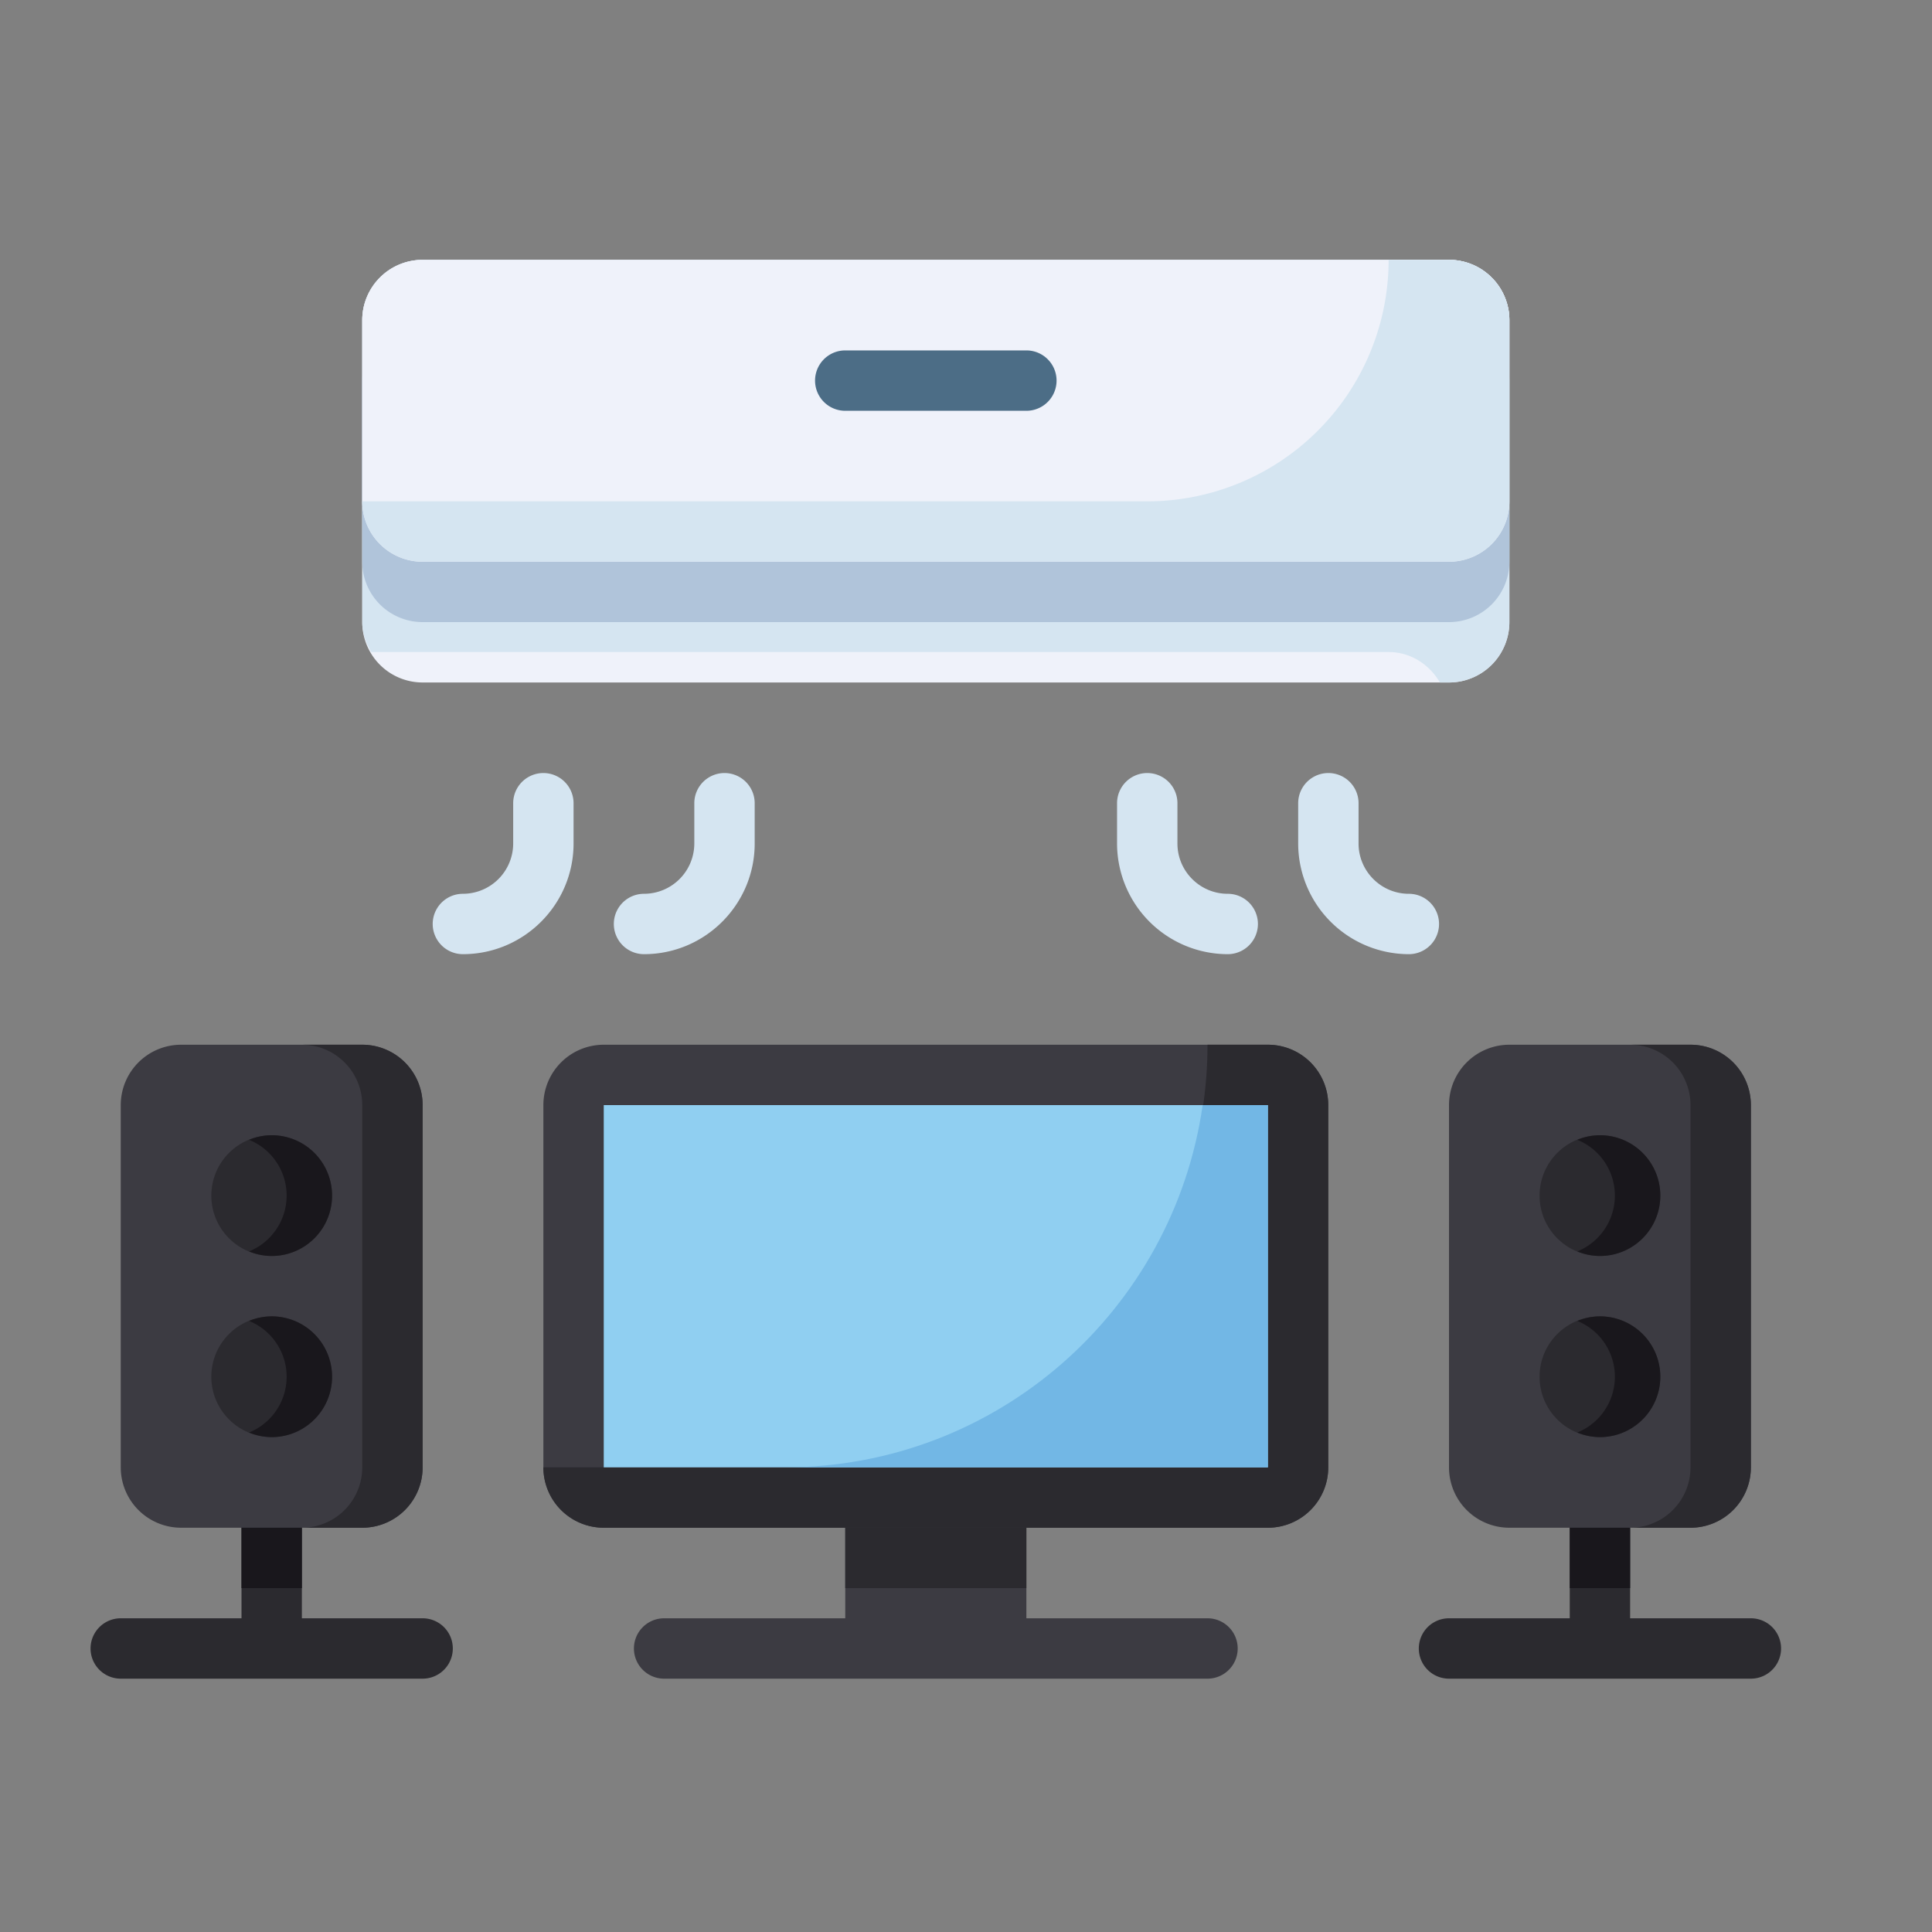 <svg xmlns="http://www.w3.org/2000/svg" viewBox="0 0 32 32" id="tv"><rect x="0" y="0" width="32" height="32" fill="#808080" stroke="none"/><path fill="#eff2fa" d="M25 10.304a1 1 0 0 1-1 1H7a1 1 0 0 1-1-1v-5a1 1 0 0 1 1-1h17a1 1 0 0 1 1 1v5z"></path><path fill="#d5e5f1" d="M24 4.304H7a1 1 0 0 0-1 1v5c0 .184.063.348.15.496H23c.368 0 .676.208.85.504H24a1 1 0 0 0 1-1v-5a1 1 0 0 0-1-1z"></path><path fill="#b0c4da" d="M24 5.304H7a1 1 0 0 0-1 1v3a1 1 0 0 0 1 1h17a1 1 0 0 0 1-1v-3a1 1 0 0 0-1-1z"></path><path fill="#eff2fa" d="M24 9.304H7a1 1 0 0 1-1-1v-3a1 1 0 0 1 1-1h17a1 1 0 0 1 1 1v3a1 1 0 0 1-1 1z"></path><path fill="#d5e5f1" d="M24 4.304h-1a4 4 0 0 1-4 4H6a1 1 0 0 0 1 1h17a1 1 0 0 0 1-1v-3a1 1 0 0 0-1-1z"></path><path fill="#3c3b42" d="M14 24.304h3v3h-3z"></path><path fill="#2b2a2f" d="M14 24.304h3v2h-3z"></path><path fill="#3c3b42" d="M20 27.804h-9a.5.5 0 0 1 0-1h9a.5.5 0 0 1 0 1zm1-2.5H10a1 1 0 0 1-1-1v-6a1 1 0 0 1 1-1h11a1 1 0 0 1 1 1v6a1 1 0 0 1-1 1z"></path><path fill="#2b2a2f" d="M21 17.304h-1a7 7 0 0 1-7 7H9a1 1 0 0 0 1 1h11a1 1 0 0 0 1-1v-6a1 1 0 0 0-1-1zm-14 9.5H5v-1.5a.5.5 0 0 0-1 0v1.5H2a.5.5 0 0 0 0 1h5a.5.5 0 0 0 0-1z"></path><path fill="#19171c" d="M5 26.304v-1a.5.5 0 0 0-1 0v1h1z"></path><path fill="#2b2a2f" d="M29 26.804h-2v-1.5a.5.5 0 0 0-1 0v1.5h-2a.5.5 0 0 0 0 1h5a.5.5 0 0 0 0-1z"></path><path fill="#19171c" d="M27 26.304v-1a.5.5 0 0 0-1 0v1h1z"></path><path fill="#3c3b42" d="M28 25.304h-3a1 1 0 0 1-1-1v-6a1 1 0 0 1 1-1h3a1 1 0 0 1 1 1v6a1 1 0 0 1-1 1zm-22 0H3a1 1 0 0 1-1-1v-6a1 1 0 0 1 1-1h3a1 1 0 0 1 1 1v6a1 1 0 0 1-1 1z"></path><path fill="#2b2a2f" d="M6 17.304H5a1 1 0 0 1 1 1v6a1 1 0 0 1-1 1h1a1 1 0 0 0 1-1v-6a1 1 0 0 0-1-1zm22 0h-1a1 1 0 0 1 1 1v6a1 1 0 0 1-1 1h1a1 1 0 0 0 1-1v-6a1 1 0 0 0-1-1z"></path><circle cx="4.5" cy="19.803" r="1" fill="#2b2a2f"></circle><circle cx="4.5" cy="22.803" r="1" fill="#2b2a2f"></circle><path fill="#19171c" d="M4.5 18.803a.996.996 0 0 0-.375.076.997.997 0 0 1 0 1.848.996.996 0 0 0 .375.076 1 1 0 0 0 0-2zm0 3a.996.996 0 0 0-.375.076.997.997 0 0 1 0 1.848.996.996 0 0 0 .375.076 1 1 0 0 0 0-2z"></path><circle cx="26.5" cy="19.803" r="1" fill="#2b2a2f"></circle><circle cx="26.5" cy="22.803" r="1" fill="#2b2a2f"></circle><path fill="#90cff1" d="M10 18.304h11v6H10z"></path><path fill="#4c6d86" d="M17 6.804h-3a.5.5 0 0 1 0-1h3a.5.5 0 0 1 0 1z"></path><path fill="#d5e5f1" d="M7.667 15.804a.5.5 0 0 1 0-1 .834.834 0 0 0 .833-.833v-.667a.5.5 0 0 1 1 0v.667c0 1.01-.822 1.833-1.833 1.833zm3 0a.5.5 0 0 1 0-1 .834.834 0 0 0 .833-.833v-.667a.5.5 0 0 1 1 0v.667c0 1.01-.822 1.833-1.833 1.833zm12.668 0a1.835 1.835 0 0 1-1.833-1.833v-.667a.5.5 0 0 1 1 0v.667c0 .459.374.833.833.833a.5.5 0 0 1 0 1zm-3 0a1.835 1.835 0 0 1-1.833-1.833v-.667a.5.5 0 0 1 1 0v.667c0 .459.374.833.833.833a.5.5 0 0 1 0 1z"></path><path fill="#19171c" d="M26.5 18.803a.996.996 0 0 0-.375.076.997.997 0 0 1 0 1.848.996.996 0 0 0 .375.076 1 1 0 0 0 0-2zm0 3a.996.996 0 0 0-.375.076.997.997 0 0 1 0 1.848.996.996 0 0 0 .375.076 1 1 0 0 0 0-2z"></path><path fill="#72b7e5" d="M21 18.304h-1.08c-.486 3.391-3.395 6-6.92 6h8v-6z"></path></svg>